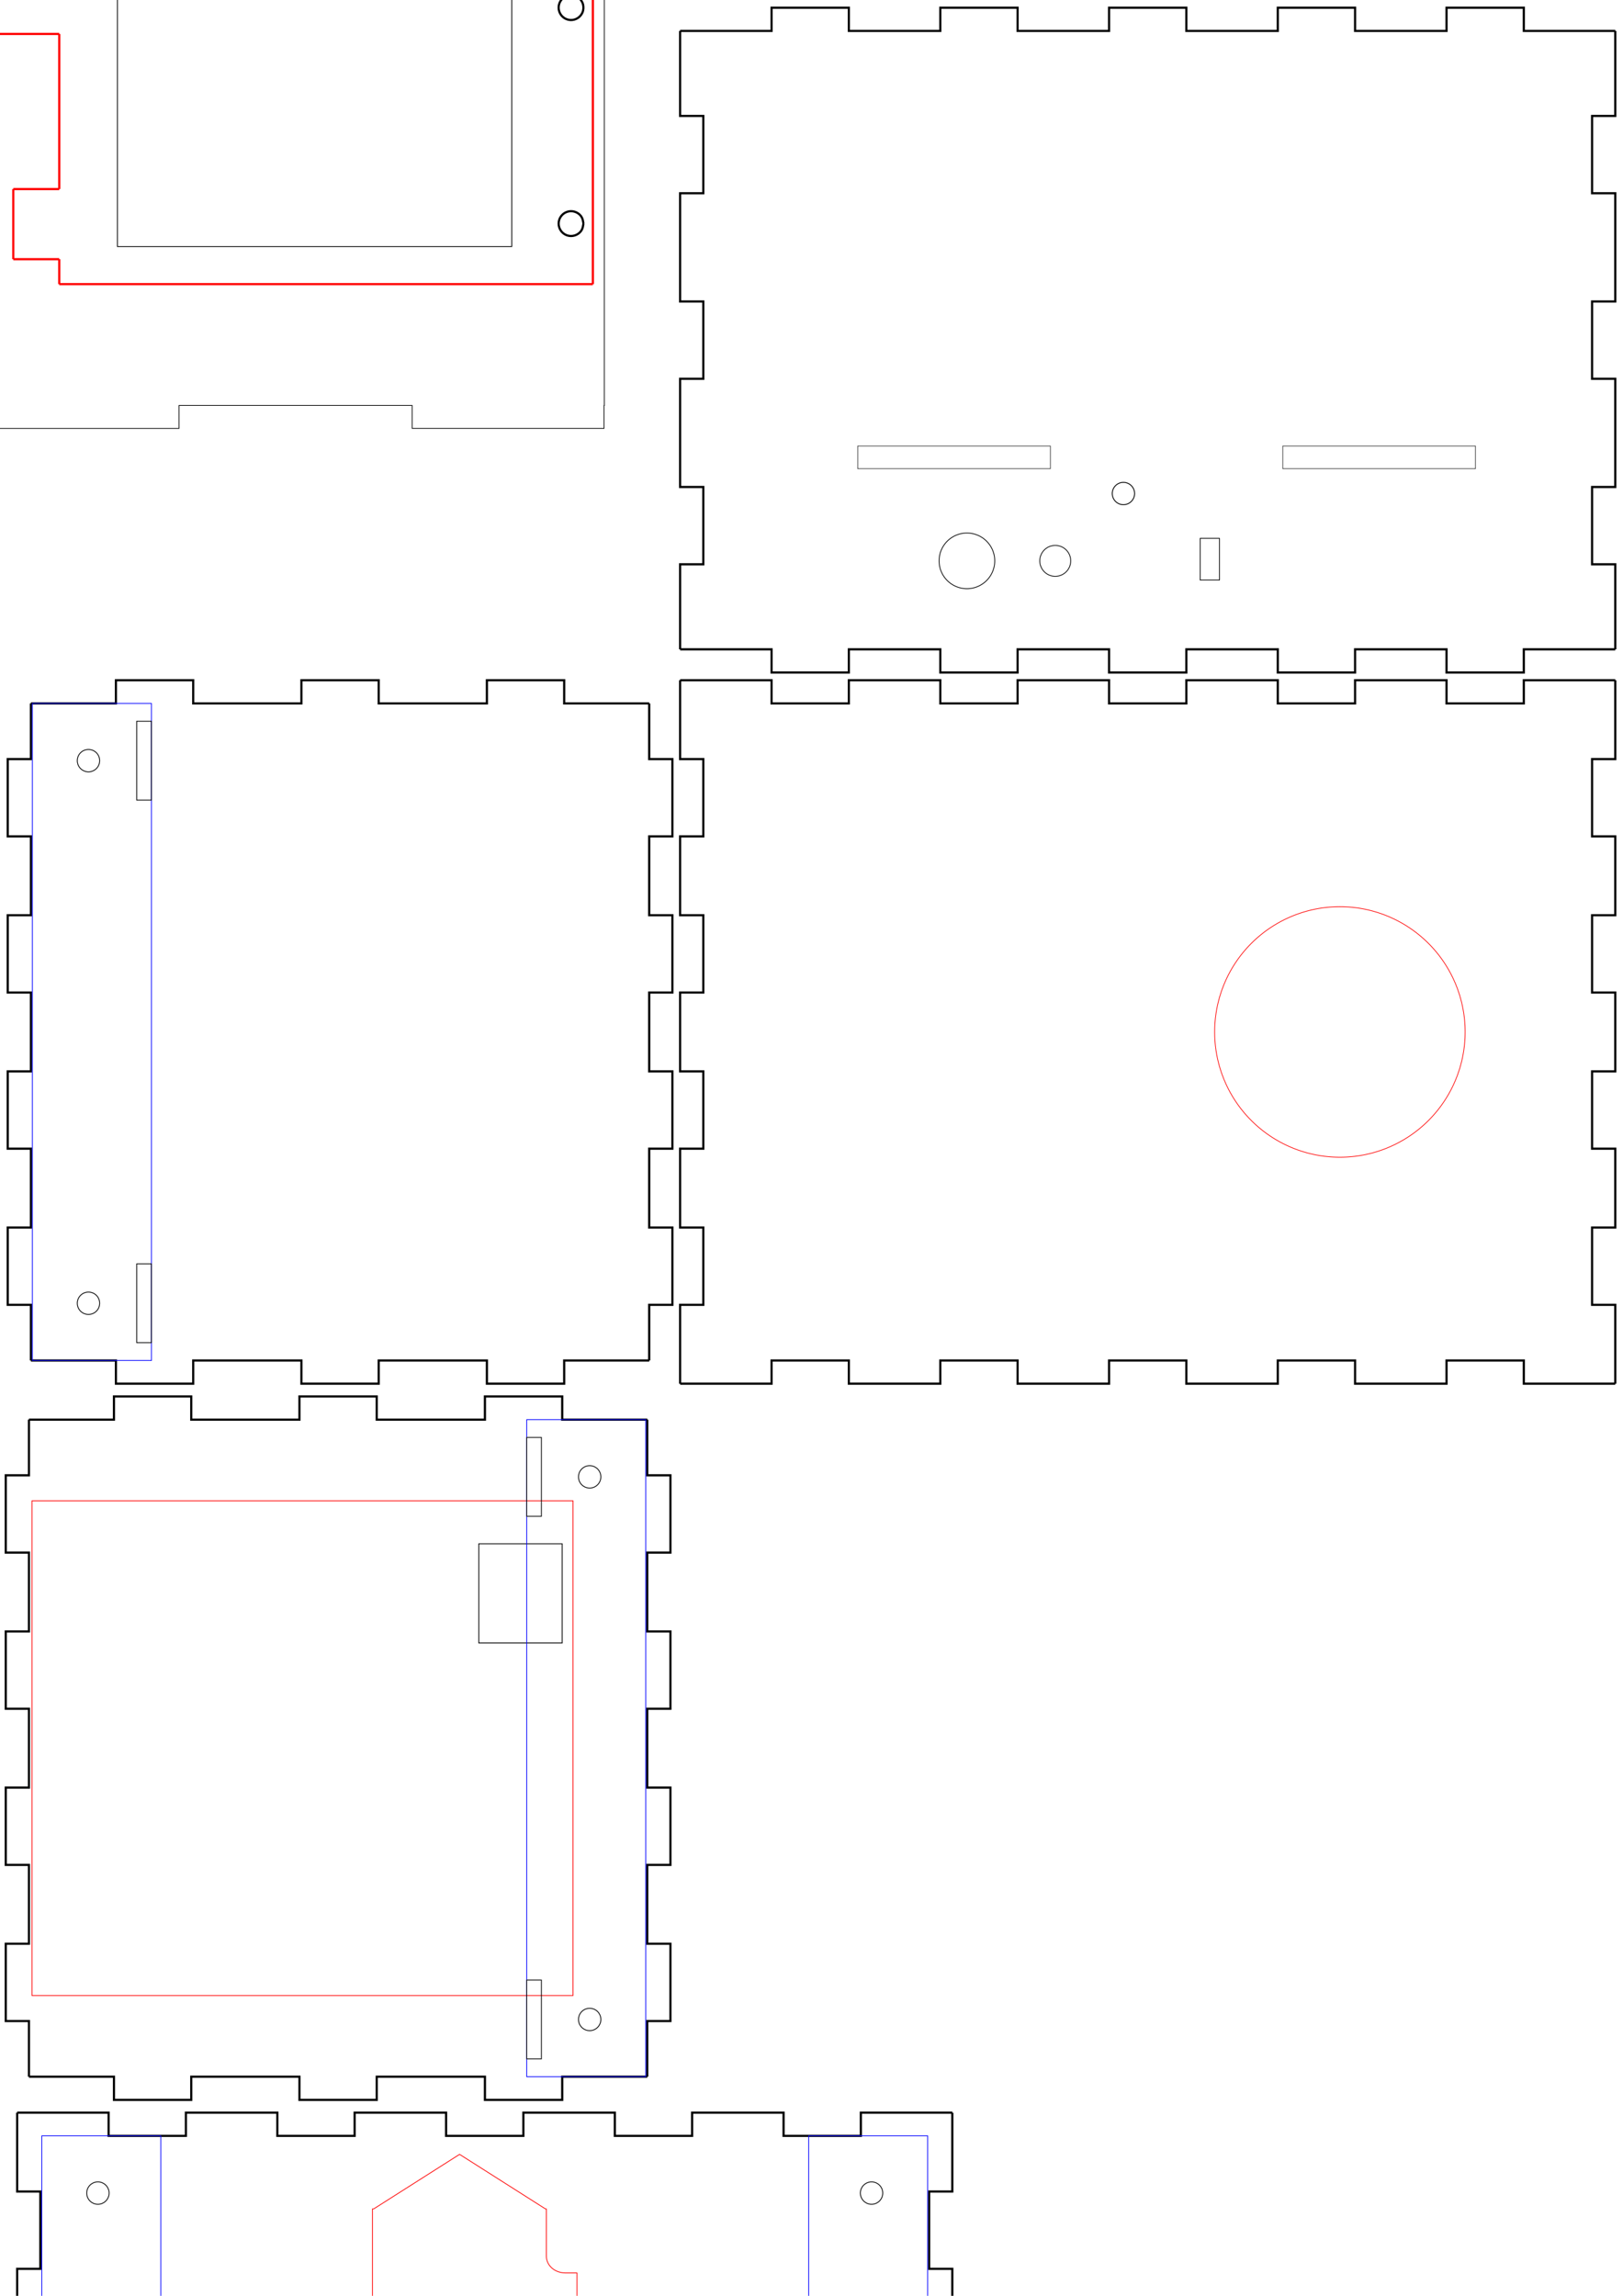 <?xml version="1.0" encoding="UTF-8" standalone="no"?>
<!-- Created with Inkscape (http://www.inkscape.org/) -->

<svg
   xmlns:dc="http://purl.org/dc/elements/1.1/"
   xmlns:cc="http://creativecommons.org/ns#"
   xmlns:rdf="http://www.w3.org/1999/02/22-rdf-syntax-ns#"
   xmlns:svg="http://www.w3.org/2000/svg"
   xmlns="http://www.w3.org/2000/svg"
   xmlns:sodipodi="http://sodipodi.sourceforge.net/DTD/sodipodi-0.dtd"
   xmlns:inkscape="http://www.inkscape.org/namespaces/inkscape"
   width="744.094"
   height="1052.362"
   id="svg3199"
   version="1.1"
   inkscape:version="0.91 r13725"
   sodipodi:docname="robot.svg">
  <sodipodi:namedview
     inkscape:object-nodes="true"
     inkscape:snap-global="true"
     showborder="false"
     inkscape:window-maximized="1"
     inkscape:window-y="24"
     inkscape:window-x="65"
     inkscape:window-height="1056"
     inkscape:window-width="1855"
     showgrid="false"
     inkscape:current-layer="svg3199"
     inkscape:document-units="mm"
     inkscape:cy="655.82897"
     inkscape:cx="196.63794"
     inkscape:zoom="0.98994949"
     inkscape:pageshadow="2"
     inkscape:pageopacity="0.0"
     borderopacity="1.0"
     bordercolor="#666666"
     pagecolor="#ffffff"
     id="base"
     inkscape:snap-object-midpoints="true" />
  <defs
     id="defs3201">
    <clipPath
       id="clipPath5943"
       clipPathUnits="userSpaceOnUse">
      <path
         inkscape:connector-curvature="0"
         id="path5945"
         d="m 18,18 756,0 0,576 -756,0 0,-576 z" />
    </clipPath>
    <clipPath
       id="clipPath53275"
       clipPathUnits="userSpaceOnUse">
      <path
         inkscape:connector-curvature="0"
         id="path53277"
         d="m 36,36 500,0 0,540 -500,0 0,-540 z" />
    </clipPath>
    <clipPath
       id="clipPath53283"
       clipPathUnits="userSpaceOnUse">
      <path
         inkscape:connector-curvature="0"
         id="path53285"
         d="m 18,18 756,0 0,576 -756,0 0,-576 z" />
    </clipPath>
  </defs>
  <g
     id="g3581"
     inkscape:groupmode="layer"
     inkscape:label="newlayer" />
  <g
     inkscape:label="newlayer"
     inkscape:groupmode="layer"
     id="g3943" />
  <g
     id="g5735"
     inkscape:groupmode="layer"
     inkscape:label="newlayer" />
  <path
     style="opacity:1;fill:none;fill-opacity:1;stroke:#ff0000;stroke-width:0.32;stroke-linecap:butt;stroke-miterlimit:4;stroke-dasharray:none;stroke-dashoffset:0;stroke-opacity:1"
     d="m 671.718,473.032 a 57.419,57.419 0 0 1 -57.419,57.419 57.419,57.419 0 0 1 -57.419,-57.419 57.419,57.419 0 0 1 57.419,-57.419 57.419,57.419 0 0 1 57.419,57.419 z"
     id="path122705"
     inkscape:connector-curvature="0" />
  <g
     inkscape:label="newlayer"
     inkscape:groupmode="layer"
     id="g4953" />
  <path
     style="fill:none;stroke:#000000;stroke-width:0.354;stroke-linecap:square;stroke-linejoin:round;stroke-miterlimit:4;stroke-dasharray:none;stroke-opacity:1"
     d="m 456.058,257.091 a 12.756,12.756 0 0 0 -12.756,-12.756 12.756,12.756 0 0 0 -12.756,12.756 12.756,12.756 0 0 0 12.756,12.756 12.756,12.756 0 0 0 12.756,-12.756 z"
     id="path3004-0-8-6-7-8"
     inkscape:connector-curvature="0" />
  <path
     style="fill:none;stroke:#000000;stroke-width:0.354;stroke-linecap:square;stroke-linejoin:round;stroke-miterlimit:4;stroke-dasharray:none;stroke-opacity:1"
     d="m 490.889,257.091 a 7.087,7.087 0 0 0 -7.087,-7.087 7.087,7.087 0 0 0 -7.087,7.087 7.087,7.087 0 0 0 7.087,7.087 7.087,7.087 0 0 0 7.087,-7.087 z"
     id="path3004-9-7-8-7-0-7"
     inkscape:connector-curvature="0" />
  <path
     style="fill:none;stroke:#000000;stroke-width:0.354;stroke-linecap:square;stroke-linejoin:round;stroke-miterlimit:4;stroke-dasharray:none;stroke-opacity:1"
     d="m 550.24,265.896 8.858,0 0,-19.134 -8.858,0 z"
     id="rect3030-5-3-5-9-1"
     inkscape:connector-curvature="0" />
  <path
     style="fill:none;stroke:#000000;stroke-width:0.403;stroke-linecap:square;stroke-linejoin:round;stroke-miterlimit:4;stroke-dasharray:none;stroke-opacity:1"
     d="m 520.168,226.228 a 5.114,5.114 0 0 0 -5.114,-5.114 5.114,5.114 0 0 0 -5.114,5.114 5.114,5.114 0 0 0 5.114,5.114 5.114,5.114 0 0 0 5.114,-5.114 z"
     id="path3038-5-7-3-3-3-7"
     inkscape:connector-curvature="0" />
  <g
     id="g4274"
     transform="translate(6.717,0)">
    <path
       inkscape:connector-curvature="0"
       id="rect120884-3-6-9-62-0-7"
       d="m 386.519,214.843 88.34,0 0,-10.387 -88.34,0 z"
       style="opacity:1;fill:none;fill-opacity:1;stroke:#000000;stroke-width:0.242;stroke-linecap:butt;stroke-miterlimit:4;stroke-dasharray:none;stroke-dashoffset:0;stroke-opacity:1" />
    <path
       inkscape:connector-curvature="0"
       id="rect120884-3-5-1-9-6-2"
       d="m 581.401,214.843 88.34,0 0,-10.387 -88.34,0 z"
       style="opacity:1;fill:none;fill-opacity:1;stroke:#000000;stroke-width:0.242;stroke-linecap:butt;stroke-miterlimit:4;stroke-dasharray:none;stroke-dashoffset:0;stroke-opacity:1" />
  </g>
  <path
     style="opacity:1;fill:none;fill-opacity:1;stroke:#ff0000;stroke-width:0.354;stroke-linecap:butt;stroke-miterlimit:4;stroke-dasharray:none;stroke-dashoffset:0;stroke-opacity:1"
     d="m 262.704,914.717 0,-226.772 -248.032,0 0,226.772 z"
     id="rect7685"
     inkscape:connector-curvature="0" />
  <path
     style="opacity:1;fill:none;fill-opacity:1;stroke:#000000;stroke-width:0.386;stroke-linecap:butt;stroke-miterlimit:4;stroke-dasharray:none;stroke-dashoffset:0;stroke-opacity:1"
     d="m 219.513,708.005 c 0,15.033 0,30.065 0,45.098 12.742,0 25.483,0 38.225,0 0,-15.15 0,-30.301 0,-45.451 -12.742,0 -25.483,0 -38.225,0 l 0,0.353 z"
     id="rect7691"
     inkscape:connector-curvature="0" />
  <g
     id="g7945"
     inkscape:groupmode="layer"
     inkscape:label="newlayer" />
  <path
     id="path7955"
     inkscape:label="part"
     style="stroke:#000000;fill:none"
     d="M 14.173,322.441 L 53.15,322.441 L 53.15,311.811 L 88.583,311.811 L 88.583,322.441 L 138.189,322.441 L 138.189,311.811 L 173.622,311.811 L 173.622,322.441 L 223.228,322.441 L 223.228,311.811 L 258.661,311.811 L 258.661,322.441 L 297.638,322.441 " />
  <path
     id="path7957"
     inkscape:label="part"
     style="stroke:#000000;fill:none"
     d="M 297.638,322.441 L 297.638,347.953 L 308.268,347.953 L 308.268,383.386 L 297.638,383.386 L 297.638,419.528 L 308.268,419.528 L 308.268,454.961 L 297.638,454.961 L 297.638,491.102 L 308.268,491.102 L 308.268,526.535 L 297.638,526.535 L 297.638,562.677 L 308.268,562.677 L 308.268,598.11 L 297.638,598.11 L 297.638,623.622 " />
  <path
     id="path7959"
     inkscape:label="part"
     style="stroke:#000000;fill:none"
     d="M 297.638,623.622 L 258.661,623.622 L 258.661,634.252 L 223.228,634.252 L 223.228,623.622 L 173.622,623.622 L 173.622,634.252 L 138.189,634.252 L 138.189,623.622 L 88.583,623.622 L 88.583,634.252 L 53.15,634.252 L 53.15,623.622 L 14.173,623.622 " />
  <path
     id="path7961"
     inkscape:label="part"
     style="stroke:#000000;fill:none"
     d="M 14.173,623.622 L 14.173,598.11 L 3.543,598.11 L 3.543,562.677 L 14.173,562.677 L 14.173,526.535 L 3.543,526.535 L 3.543,491.102 L 14.173,491.102 L 14.173,454.961 L 3.543,454.961 L 3.543,419.528 L 14.173,419.528 L 14.173,383.386 L 3.543,383.386 L 3.543,347.953 L 14.173,347.953 L 14.173,322.441 " />
  <path
     id="path7963"
     inkscape:label="part"
     style="stroke:#000000;fill:none"
     d="M 311.811,311.811 L 353.74,311.811 L 353.74,322.441 L 389.173,322.441 L 389.173,311.811 L 431.102,311.811 L 431.102,322.441 L 466.535,322.441 L 466.535,311.811 L 508.465,311.811 L 508.465,322.441 L 543.898,322.441 L 543.898,311.811 L 585.827,311.811 L 585.827,322.441 L 621.26,322.441 L 621.26,311.811 L 663.189,311.811 L 663.189,322.441 L 698.622,322.441 L 698.622,311.811 L 740.551,311.811 " />
  <path
     id="path7965"
     inkscape:label="part"
     style="stroke:#000000;fill:none"
     d="M 740.551,311.811 L 740.551,347.953 L 729.921,347.953 L 729.921,383.386 L 740.551,383.386 L 740.551,419.528 L 729.921,419.528 L 729.921,454.961 L 740.551,454.961 L 740.551,491.102 L 729.921,491.102 L 729.921,526.535 L 740.551,526.535 L 740.551,562.677 L 729.921,562.677 L 729.921,598.11 L 740.551,598.11 L 740.551,634.252 " />
  <path
     id="path7967"
     inkscape:label="part"
     style="stroke:#000000;fill:none"
     d="M 740.551,634.252 L 698.622,634.252 L 698.622,623.622 L 663.189,623.622 L 663.189,634.252 L 621.26,634.252 L 621.26,623.622 L 585.827,623.622 L 585.827,634.252 L 543.898,634.252 L 543.898,623.622 L 508.465,623.622 L 508.465,634.252 L 466.535,634.252 L 466.535,623.622 L 431.102,623.622 L 431.102,634.252 L 389.173,634.252 L 389.173,623.622 L 353.74,623.622 L 353.74,634.252 L 311.811,634.252 " />
  <path
     id="path7969"
     inkscape:label="part"
     style="stroke:#000000;fill:none"
     d="M 311.811,634.252 L 311.811,598.11 L 322.441,598.11 L 322.441,562.677 L 311.811,562.677 L 311.811,526.535 L 322.441,526.535 L 322.441,491.102 L 311.811,491.102 L 311.811,454.961 L 322.441,454.961 L 322.441,419.528 L 311.811,419.528 L 311.811,383.386 L 322.441,383.386 L 322.441,347.953 L 311.811,347.953 L 311.811,311.811 " />
  <path
     id="path7971"
     inkscape:label="part"
     style="fill:none;stroke:#000000"
     d="m 13.272,650.741 38.976,0 0,-10.63 35.433,0 0,10.63 49.606,0 0,-10.63 35.433,0 0,10.63 49.606,0 0,-10.63 35.433,0 0,10.63 38.976,0"
     inkscape:connector-curvature="0" />
  <path
     id="path7973"
     inkscape:label="part"
     style="fill:none;stroke:#000000"
     d="m 296.737,650.741 0,25.512 10.63,0 0,35.433 -10.63,0 0,36.142 10.63,0 0,35.433 -10.63,0 0,36.142 10.63,0 0,35.433 -10.63,0 0,36.142 10.63,0 0,35.433 -10.63,0 0,25.512"
     inkscape:connector-curvature="0" />
  <path
     id="path7975"
     inkscape:label="part"
     style="fill:none;stroke:#000000"
     d="m 296.737,951.922 -38.976,0 0,10.63 -35.433,0 0,-10.63 -49.606,0 0,10.63 -35.433,0 0,-10.63 -49.606,0 0,10.63 -35.433,0 0,-10.63 -38.976,0"
     inkscape:connector-curvature="0" />
  <path
     id="path7977"
     inkscape:label="part"
     style="fill:none;stroke:#000000"
     d="m 13.272,951.922 0,-25.512 -10.63,0 0,-35.433 10.63,0 0,-36.142 -10.63,0 0,-35.433 10.63,0 0,-36.142 -10.63,0 0,-35.433 10.63,0 0,-36.142 -10.63,0 0,-35.433 10.63,0 0,-25.512"
     inkscape:connector-curvature="0" />
  <path
     id="path7979"
     inkscape:label="part"
     style="fill:none;stroke:#000000"
     d="m 7.864,968.41 41.929,0 0,10.63 35.433,0 0,-10.63 41.929,0 0,10.63 35.433,0 0,-10.63 41.929,0 0,10.63 35.433,0 0,-10.63 41.929,0 0,10.63 35.433,0 0,-10.63 41.929,0 0,10.63 35.433,0 0,-10.63 41.929,0"
     inkscape:connector-curvature="0" />
  <path
     id="path7981"
     inkscape:label="part"
     style="fill:none;stroke:#000000"
     d="m 436.605,968.41 0,36.142 -10.63,0 0,35.433 10.63,0 0,36.142 -10.63,0 0,35.433 10.63,0 0,36.142 -10.63,0 0,35.433 10.63,0 0,36.142 -10.63,0 0,35.433 10.63,0 0,36.142"
     inkscape:connector-curvature="0" />
  <path
     id="path7983"
     inkscape:label="part"
     style="fill:none;stroke:#000000"
     d="m 436.605,1290.851 -41.929,0 0,-10.63 -35.433,0 0,10.63 -41.929,0 0,-10.63 -35.433,0 0,10.63 -41.929,0 0,-10.63 -35.433,0 0,10.63 -41.929,0 0,-10.63 -35.433,0 0,10.63 -41.929,0 0,-10.63 -35.433,0 0,10.63 -41.929,0"
     inkscape:connector-curvature="0" />
  <path
     id="path7985"
     inkscape:label="part"
     style="fill:none;stroke:#000000"
     d="m 7.864,1290.851 0,-36.142 10.63,0 0,-35.433 -10.63,0 0,-36.142 10.63,0 0,-35.433 -10.63,0 0,-36.142 10.63,0 0,-35.433 -10.63,0 0,-36.142 10.63,0 0,-35.433 -10.63,0 0,-36.142"
     inkscape:connector-curvature="0" />
  <path
     id="path7987"
     inkscape:label="part"
     style="stroke:#000000;fill:none"
     d="M 311.811,14.173 L 353.74,14.173 L 353.74,3.543 L 389.173,3.543 L 389.173,14.173 L 431.102,14.173 L 431.102,3.543 L 466.535,3.543 L 466.535,14.173 L 508.465,14.173 L 508.465,3.543 L 543.898,3.543 L 543.898,14.173 L 585.827,14.173 L 585.827,3.543 L 621.26,3.543 L 621.26,14.173 L 663.189,14.173 L 663.189,3.543 L 698.622,3.543 L 698.622,14.173 L 740.551,14.173 " />
  <path
     id="path7989"
     inkscape:label="part"
     style="stroke:#000000;fill:none"
     d="M 740.551,14.173 L 740.551,53.15 L 729.921,53.15 L 729.921,88.583 L 740.551,88.583 L 740.551,138.189 L 729.921,138.189 L 729.921,173.622 L 740.551,173.622 L 740.551,223.228 L 729.921,223.228 L 729.921,258.661 L 740.551,258.661 L 740.551,297.638 " />
  <path
     id="path7991"
     inkscape:label="part"
     style="stroke:#000000;fill:none"
     d="M 740.551,297.638 L 698.622,297.638 L 698.622,308.268 L 663.189,308.268 L 663.189,297.638 L 621.26,297.638 L 621.26,308.268 L 585.827,308.268 L 585.827,297.638 L 543.898,297.638 L 543.898,308.268 L 508.465,308.268 L 508.465,297.638 L 466.535,297.638 L 466.535,308.268 L 431.102,308.268 L 431.102,297.638 L 389.173,297.638 L 389.173,308.268 L 353.74,308.268 L 353.74,297.638 L 311.811,297.638 " />
  <path
     id="path7993"
     inkscape:label="part"
     style="stroke:#000000;fill:none"
     d="M 311.811,297.638 L 311.811,258.661 L 322.441,258.661 L 322.441,223.228 L 311.811,223.228 L 311.811,173.622 L 322.441,173.622 L 322.441,138.189 L 311.811,138.189 L 311.811,88.583 L 322.441,88.583 L 322.441,53.15 L 311.811,53.15 L 311.811,14.173 " />
  <path
     inkscape:connector-curvature="0"
     id="path3022-7-7-96-3-6-9"
     d="m 270.246,1147.517 0,65.677 -5.33,0 c -4.817,0 -8.704,3.393 -8.704,7.639 l 0,21.701 -0.422,0 -39.38,25.014 -39.38,-25.014 -0.575,0 0,-41.374 c 0,-29.726 27.132,-53.644 60.853,-53.644 l 32.938,0 z"
     style="fill:none;stroke:#ff0000;stroke-width:0.354;stroke-linecap:round;stroke-linejoin:round;stroke-miterlimit:4;stroke-dasharray:none;stroke-opacity:1" />
  <path
     inkscape:connector-curvature="0"
     id="path3022-7-8-7-3-88-1-1"
     d="m 264.532,1107.548 0,-65.677 -5.33,0 c -4.817,0 -8.704,-3.393 -8.704,-7.639 l 0,-21.701 -0.421,0 -39.38,-25.014 -39.38,25.014 -0.575,0 0,41.374 c 0,29.726 27.132,53.644 60.853,53.644 l 32.938,0 z"
     style="fill:none;stroke:#ff0000;stroke-width:0.354;stroke-linecap:round;stroke-linejoin:round;stroke-miterlimit:4;stroke-dasharray:none;stroke-opacity:1" />
  <path
     inkscape:connector-curvature="0"
     id="rect3015-5-6-4-8-7"
     d="m 157.048,1072.62 0,106.968 -64.727,0 -48.383,-53.467 48.383,-53.501 64.727,0 z"
     style="fill:none;stroke:#ff0000;stroke-width:1;stroke-linecap:round;stroke-linejoin:round;stroke-miterlimit:4;stroke-dasharray:none;stroke-opacity:1" />
  <g
     id="g4244"
     transform="translate(-23.932,-111.915)">
    <path
       inkscape:connector-curvature="0"
       style="opacity:1;fill:none;fill-opacity:1;stroke:#000000;stroke-width:0.344;stroke-linecap:butt;stroke-miterlimit:4;stroke-dasharray:none;stroke-dashoffset:0;stroke-opacity:1"
       d="m 212.841,-13.974 0,10.549 -106.816,0 0,-10.539 -88.055,0 0,10.539 -0.092,0 0,301.191 0.105,0 0,10.523 88.029,0 0,-10.523 106.875,0 0,10.502 87.984,0 0,-10.502 0.127,0 0,-301.191 -0.082,0 0,-10.549 -88.076,0 z"
       id="rect5381" />
    <path
       inkscape:connector-curvature="0"
       d="m 51.091,52.158 0,29.328"
       style="fill:none;stroke:#ff0000"
       id="path5594" />
    <path
       inkscape:connector-curvature="0"
       d="m 51.091,81.486 -28.885,0"
       style="fill:none;stroke:#ff0000"
       id="path5596" />
    <path
       inkscape:connector-curvature="0"
       d="m 22.206,81.486 0,45.986"
       style="fill:none;stroke:#ff0000"
       id="path5598" />
    <path
       inkscape:connector-curvature="0"
       d="m 22.206,127.472 28.885,0"
       style="fill:none;stroke:#ff0000"
       id="path5600" />
    <path
       inkscape:connector-curvature="0"
       d="m 51.091,127.472 0,71.113"
       style="fill:none;stroke:#ff0000"
       id="path5602" />
    <path
       inkscape:connector-curvature="0"
       d="m 51.091,198.585 -21.07,0"
       style="fill:none;stroke:#ff0000"
       id="path5604" />
    <path
       inkscape:connector-curvature="0"
       d="m 30.02,198.585 0,32.142"
       style="fill:none;stroke:#ff0000"
       id="path5606" />
    <path
       inkscape:connector-curvature="0"
       d="m 30.02,230.728 21.07,0"
       style="fill:none;stroke:#ff0000"
       id="path5608" />
    <path
       inkscape:connector-curvature="0"
       d="m 51.091,230.728 0,11.43"
       style="fill:none;stroke:#ff0000"
       id="path5610" />
    <path
       inkscape:connector-curvature="0"
       d="m 51.091,242.158 244.645,0"
       style="fill:none;stroke:#ff0000"
       id="path5612" />
    <path
       inkscape:connector-curvature="0"
       d="m 295.735,242.158 0,-190"
       style="fill:none;stroke:#ff0000"
       id="path5614" />
    <path
       inkscape:connector-curvature="0"
       d="m 295.735,52.158 -244.645,0"
       style="fill:none;stroke:#ff0000"
       id="path5616" />
    <path
       inkscape:connector-curvature="0"
       d="m 51.091,52.158 0,0"
       style="fill:none;stroke:#ff0000"
       id="path5618" />
    <path
       inkscape:connector-curvature="0"
       d="m 291.43,214.41 0,0"
       style="fill:none;stroke:#000000"
       id="path5620" />
    <path
       inkscape:connector-curvature="0"
       d="m 291.43,214.41 c -0.157,1.003 -0.313,2.006 -0.777,2.872 -0.45,0.84 -1.189,1.551 -2.041,2.041 -0.878,0.505 -1.876,0.775 -2.872,0.777 -0.498,9e-4 -0.996,-0.065 -1.477,-0.195 -0.477,-0.128 -0.937,-0.319 -1.365,-0.565 -0.431,-0.248 -0.83,-0.554 -1.182,-0.906 -0.352,-0.352 -0.658,-0.751 -0.906,-1.182 -0.247,-0.428 -0.437,-0.888 -0.565,-1.365 -0.129,-0.481 -0.195,-0.979 -0.195,-1.477 0,-0.498 0.066,-0.996 0.195,-1.477 0.128,-0.477 0.319,-0.937 0.565,-1.365 0.249,-0.431 0.554,-0.83 0.906,-1.182 0.352,-0.352 0.751,-0.658 1.182,-0.906 0.428,-0.246 0.888,-0.437 1.365,-0.565 0.481,-0.13 0.978,-0.196 1.477,-0.195 0.995,0 1.994,0.272 2.872,0.777 0.852,0.49 1.591,1.201 2.041,2.041 0.464,0.866 0.62,1.869 0.777,2.872"
       style="fill:none;stroke:#000000"
       id="path5622" />
    <path
       inkscape:connector-curvature="0"
       d="m 291.426,115.404 0,0"
       style="fill:none;stroke:#000000"
       id="path5624" />
    <path
       inkscape:connector-curvature="0"
       d="m 291.426,115.404 c -0.038,0.498 -0.076,0.996 -0.195,1.477 -0.118,0.477 -0.316,0.937 -0.565,1.365 -0.251,0.431 -0.555,0.83 -0.906,1.182 -0.351,0.352 -0.75,0.658 -1.182,0.906 -0.428,0.246 -0.888,0.437 -1.365,0.565 -0.48,0.129 -0.977,0.196 -1.477,0.195 -0.997,0 -2.005,-0.272 -2.872,-0.777 -0.841,-0.49 -1.551,-1.201 -2.041,-2.041 -0.505,-0.866 -0.777,-1.869 -0.777,-2.872 0,-1.003 0.272,-2.006 0.777,-2.872 0.49,-0.84 1.2,-1.551 2.041,-2.041 0.867,-0.505 1.874,-0.775 2.872,-0.777 0.499,-9e-4 0.996,0.066 1.477,0.195 0.476,0.128 0.937,0.319 1.365,0.565 0.432,0.248 0.831,0.554 1.182,0.906 0.351,0.352 0.655,0.751 0.906,1.182 0.249,0.428 0.447,0.888 0.565,1.365 0.119,0.481 0.157,0.979 0.195,1.477"
       style="fill:none;stroke:#000000"
       id="path5626" />
    <path
       inkscape:connector-curvature="0"
       d="m 107.018,232.357 0,0"
       style="fill:none;stroke:#000000"
       id="path5628" />
    <path
       inkscape:connector-curvature="0"
       d="m 111.424,61.443 0,0"
       style="fill:none;stroke:#000000"
       id="path5632" />
    <path
       inkscape:connector-curvature="0"
       id="rect9816"
       d="m 77.765,69.389 180.792,0 0,155.538 -180.792,0 z"
       style="opacity:1;fill:none;fill-opacity:1;stroke:#000000;stroke-width:0.38;stroke-linecap:butt;stroke-miterlimit:4;stroke-dasharray:none;stroke-dashoffset:0;stroke-opacity:1" />
  </g>
  <path
     style="opacity:1;fill:none;fill-opacity:1;stroke:#0000ff;stroke-width:0.354;stroke-linecap:butt;stroke-miterlimit:4;stroke-dasharray:none;stroke-dashoffset:0;stroke-opacity:1"
     d="m 14.85,322.438 54.568,0 0,301.187 -54.568,0 z"
     id="rect10583-8-4"
     inkscape:connector-curvature="0" />
  <path
     style="opacity:1;fill:none;fill-opacity:1;stroke:#000000;stroke-width:0.364;stroke-linecap:butt;stroke-miterlimit:4;stroke-dasharray:none;stroke-dashoffset:0;stroke-opacity:1"
     d="m 62.69,330.606 6.723,0 0,36.132 -6.723,0 z"
     id="rect122857-0-9-6-5-1-38-1-3-5-0"
     inkscape:connector-curvature="0" />
  <path
     style="opacity:1;fill:none;fill-opacity:1;stroke:#000000;stroke-width:0.379;stroke-linecap:butt;stroke-miterlimit:4;stroke-dasharray:none;stroke-dashoffset:0;stroke-opacity:1"
     d="m 35.437,348.672 a 5.126,5.126 0 0 0 5.126,5.126 5.126,5.126 0 0 0 5.126,-5.126 5.126,5.126 0 0 0 -5.126,-5.126 5.126,5.126 0 0 0 -5.126,5.126 z"
     id="path7387-9-5-5-0-88-0-6"
     inkscape:connector-curvature="0" />
  <path
     style="opacity:1;fill:none;fill-opacity:1;stroke:#000000;stroke-width:0.364;stroke-linecap:butt;stroke-miterlimit:4;stroke-dasharray:none;stroke-dashoffset:0;stroke-opacity:1"
     d="m 62.69,579.325 6.723,0 0,36.132 -6.723,0 z"
     id="rect122857-0-9-6-5-7-7-1-0-1-6-2"
     inkscape:connector-curvature="0" />
  <path
     style="opacity:1;fill:none;fill-opacity:1;stroke:#000000;stroke-width:0.379;stroke-linecap:butt;stroke-miterlimit:4;stroke-dasharray:none;stroke-dashoffset:0;stroke-opacity:1"
     d="m 35.437,597.391 a 5.126,5.126 0 0 0 5.126,5.126 5.126,5.126 0 0 0 5.126,-5.126 5.126,5.126 0 0 0 -5.126,-5.126 5.126,5.126 0 0 0 -5.126,5.126 z"
     id="path7387-9-4-7-1-4-8-46-9"
     inkscape:connector-curvature="0" />
  <path
     style="opacity:1;fill:none;fill-opacity:1;stroke:#0000ff;stroke-width:0.354;stroke-linecap:butt;stroke-miterlimit:4;stroke-dasharray:none;stroke-dashoffset:0;stroke-opacity:1"
     d="m 19.171,979.037 54.568,0 0,301.187 -54.568,0 z"
     id="rect10583-8-4-0"
     inkscape:connector-curvature="0" />
  <path
     style="opacity:1;fill:none;fill-opacity:1;stroke:#000000;stroke-width:0.379;stroke-linecap:butt;stroke-miterlimit:4;stroke-dasharray:none;stroke-dashoffset:0;stroke-opacity:1"
     d="m 39.758,1005.271 a 5.126,5.126 0 0 0 5.126,5.126 5.126,5.126 0 0 0 5.126,-5.126 5.126,5.126 0 0 0 -5.126,-5.126 5.126,5.126 0 0 0 -5.126,5.126 z"
     id="path7387-9-5-5-0-88-0-6-1"
     inkscape:connector-curvature="0" />
  <path
     style="opacity:1;fill:none;fill-opacity:1;stroke:#000000;stroke-width:0.379;stroke-linecap:butt;stroke-miterlimit:4;stroke-dasharray:none;stroke-dashoffset:0;stroke-opacity:1"
     d="m 39.758,1253.99 a 5.126,5.126 0 0 0 5.126,5.126 5.126,5.126 0 0 0 5.126,-5.126 5.126,5.126 0 0 0 -5.126,-5.126 5.126,5.126 0 0 0 -5.126,5.126 z"
     id="path7387-9-4-7-1-4-8-46-9-1"
     inkscape:connector-curvature="0" />
  <path
     style="opacity:1;fill:none;fill-opacity:1;stroke:#0000ff;stroke-width:0.354;stroke-linecap:butt;stroke-miterlimit:4;stroke-dasharray:none;stroke-dashoffset:0;stroke-opacity:1"
     d="m 296.06,650.738 -54.568,0 0,301.187 54.568,0 z"
     id="rect10583-8-4-0-0"
     inkscape:connector-curvature="0" />
  <path
     style="opacity:1;fill:none;fill-opacity:1;stroke:#000000;stroke-width:0.364;stroke-linecap:butt;stroke-miterlimit:4;stroke-dasharray:none;stroke-dashoffset:0;stroke-opacity:1"
     d="m 248.22,658.906 -6.723,0 0,36.132 6.723,0 z"
     id="rect122857-0-9-6-5-1-38-1-3-5-0-8-3"
     inkscape:connector-curvature="0" />
  <path
     style="opacity:1;fill:none;fill-opacity:1;stroke:#000000;stroke-width:0.379;stroke-linecap:butt;stroke-miterlimit:4;stroke-dasharray:none;stroke-dashoffset:0;stroke-opacity:1"
     d="m 275.474,676.972 a 5.126,5.126 0 0 1 -5.126,5.126 5.126,5.126 0 0 1 -5.126,-5.126 5.126,5.126 0 0 1 5.126,-5.126 5.126,5.126 0 0 1 5.126,5.126 z"
     id="path7387-9-5-5-0-88-0-6-1-4"
     inkscape:connector-curvature="0" />
  <path
     style="opacity:1;fill:none;fill-opacity:1;stroke:#000000;stroke-width:0.364;stroke-linecap:butt;stroke-miterlimit:4;stroke-dasharray:none;stroke-dashoffset:0;stroke-opacity:1"
     d="m 248.22,907.624 -6.723,0 0,36.132 6.723,0 z"
     id="rect122857-0-9-6-5-7-7-1-0-1-6-2-3-0"
     inkscape:connector-curvature="0" />
  <path
     style="opacity:1;fill:none;fill-opacity:1;stroke:#000000;stroke-width:0.379;stroke-linecap:butt;stroke-miterlimit:4;stroke-dasharray:none;stroke-dashoffset:0;stroke-opacity:1"
     d="m 275.474,925.69 a 5.126,5.126 0 0 1 -5.126,5.126 5.126,5.126 0 0 1 -5.126,-5.126 5.126,5.126 0 0 1 5.126,-5.126 5.126,5.126 0 0 1 5.126,5.126 z"
     id="path7387-9-4-7-1-4-8-46-9-1-3"
     inkscape:connector-curvature="0" />
  <path
     style="opacity:1;fill:none;fill-opacity:1;stroke:#0000ff;stroke-width:0.354;stroke-linecap:butt;stroke-miterlimit:4;stroke-dasharray:none;stroke-dashoffset:0;stroke-opacity:1"
     d="m 425.298,979.037 -54.568,0 0,301.187 54.568,0 z"
     id="rect10583-8-4-0-1"
     inkscape:connector-curvature="0" />
  <path
     style="opacity:1;fill:none;fill-opacity:1;stroke:#000000;stroke-width:0.379;stroke-linecap:butt;stroke-miterlimit:4;stroke-dasharray:none;stroke-dashoffset:0;stroke-opacity:1"
     d="m 404.711,1005.271 a 5.126,5.126 0 0 1 -5.126,5.126 5.126,5.126 0 0 1 -5.126,-5.126 5.126,5.126 0 0 1 5.126,-5.126 5.126,5.126 0 0 1 5.126,5.126 z"
     id="path7387-9-5-5-0-88-0-6-1-6"
     inkscape:connector-curvature="0" />
  <path
     style="opacity:1;fill:none;fill-opacity:1;stroke:#000000;stroke-width:0.379;stroke-linecap:butt;stroke-miterlimit:4;stroke-dasharray:none;stroke-dashoffset:0;stroke-opacity:1"
     d="m 404.711,1253.99 a 5.126,5.126 0 0 1 -5.126,5.126 5.126,5.126 0 0 1 -5.126,-5.126 5.126,5.126 0 0 1 5.126,-5.126 5.126,5.126 0 0 1 5.126,5.126 z"
     id="path7387-9-4-7-1-4-8-46-9-1-33"
     inkscape:connector-curvature="0" />
</svg>
